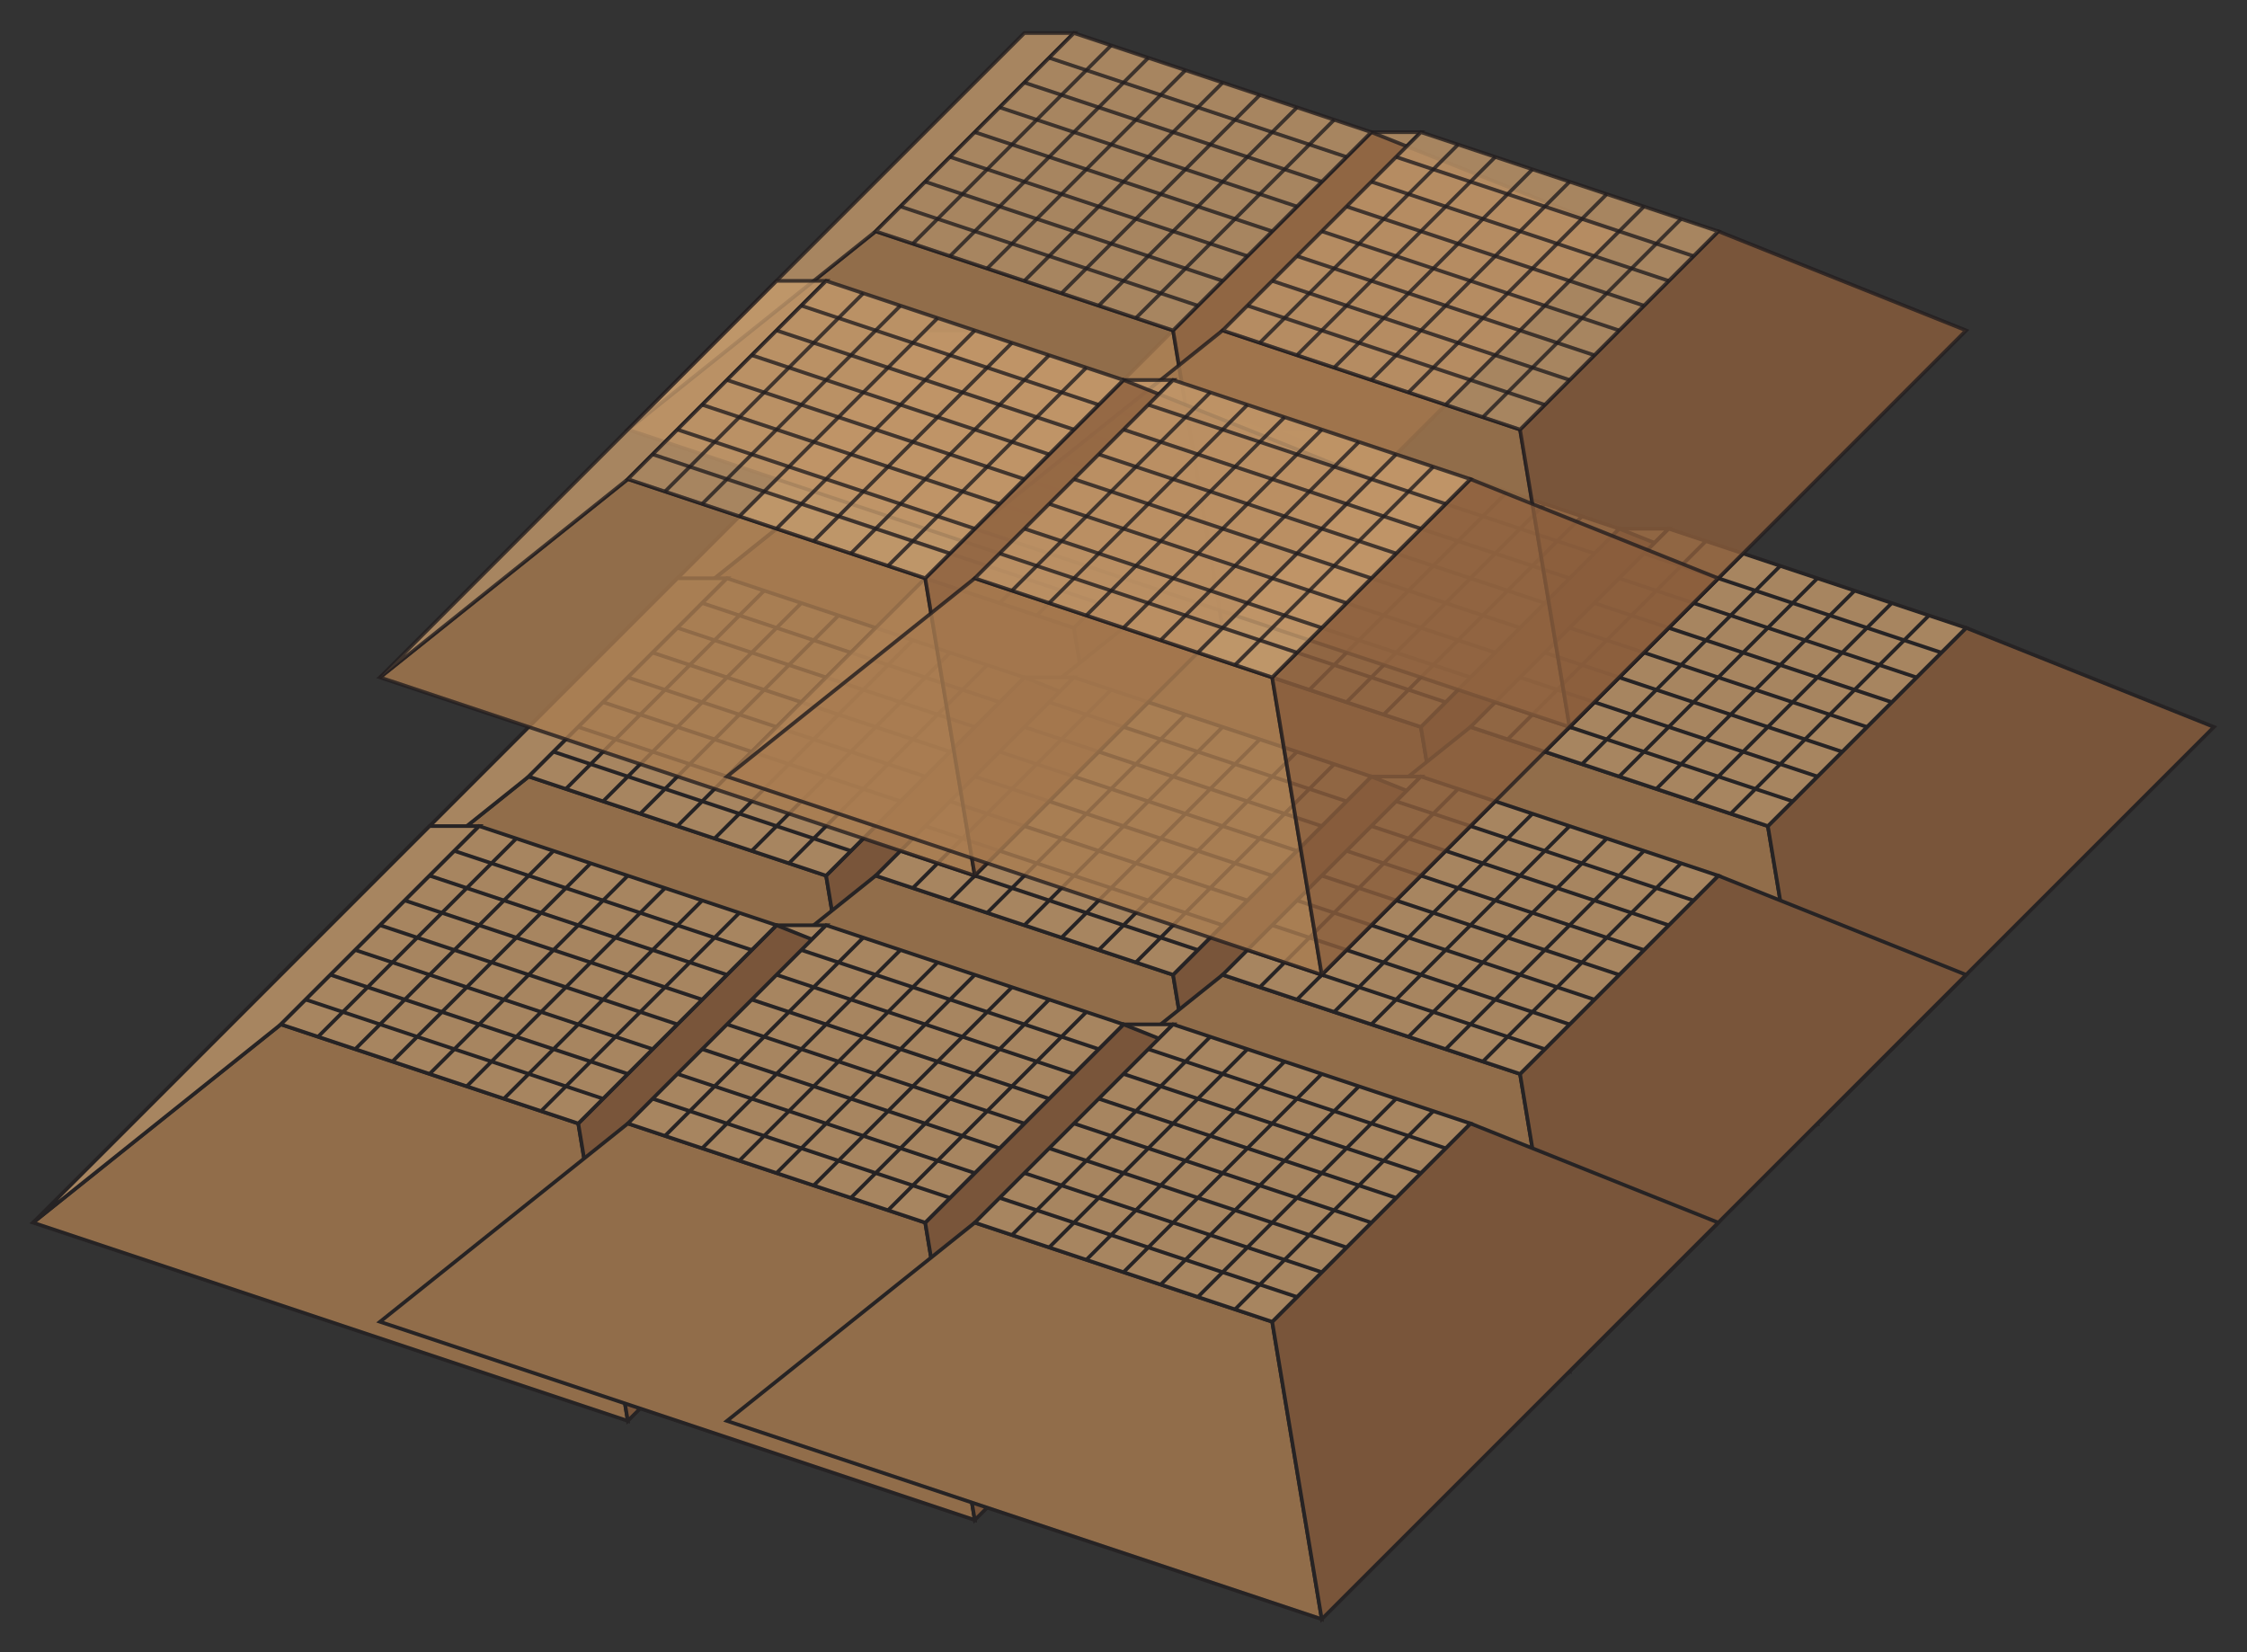 <?xml version="1.0" encoding="utf-8"?>
<!-- Generator: Adobe Illustrator 15.1.0, SVG Export Plug-In . SVG Version: 6.00 Build 0)  -->
<!DOCTYPE svg PUBLIC "-//W3C//DTD SVG 1.1//EN" "http://www.w3.org/Graphics/SVG/1.1/DTD/svg11.dtd">
<svg version="1.1" id="Layer_1" xmlns="http://www.w3.org/2000/svg" xmlns:xlink="http://www.w3.org/1999/xlink" x="0px" y="0px"
	 width="612px" height="450px" viewBox="0 0 612 450" enable-background="new 0 0 612 450" xml:space="preserve">
<rect x="0" y="0" width="612" height="450" fill="#333333" stroke="none"/>
<g opacity="0.8">
	<polygon fill="#C49A6C" stroke="#231F20" stroke-miterlimit="10" points="238.5,225 346.5,117 360,117 306,171 	"/>
	<polygon fill="#C49A6C" stroke="#231F20" stroke-miterlimit="10" points="333,252 441,144 454.5,144 400.5,198 	"/>
	<polygon fill="#A97C50" stroke="#231F20" stroke-miterlimit="10" points="144,198 211.5,144 292.5,171 306,252 	"/>
	<polygon fill="#C49A6C" stroke="#231F20" stroke-miterlimit="10" points="144,198 252,90 265.5,90 211.5,144 	"/>
	<path fill="#FFFFFF" stroke="#231F20" stroke-miterlimit="10" d="M211.5,144"/>
	<polygon fill="#8B5E3C" stroke="#231F20" stroke-miterlimit="10" points="292.5,171 346.5,117 414,144 306,252 	"/>
	<polygon fill="#C49A6C" stroke="#231F20" stroke-miterlimit="10" points="211.5,144 292.5,171 346.5,117 265.5,90 	"/>
	<line fill="#FFFFFF" stroke="#231F20" stroke-miterlimit="10" x1="221.625" y1="147.375" x2="275.625" y2="93.375"/>
	<line fill="#FFFFFF" stroke="#231F20" stroke-miterlimit="10" x1="231.75" y1="150.75" x2="285.75" y2="96.75"/>
	<line fill="#FFFFFF" stroke="#231F20" stroke-miterlimit="10" x1="241.875" y1="154.125" x2="295.875" y2="100.125"/>
	<line fill="#FFFFFF" stroke="#231F20" stroke-miterlimit="10" x1="252" y1="157.5" x2="306" y2="103.5"/>
	<line fill="#FFFFFF" stroke="#231F20" stroke-miterlimit="10" x1="262.125" y1="160.875" x2="316.125" y2="106.875"/>
	<line fill="#FFFFFF" stroke="#231F20" stroke-miterlimit="10" x1="272.25" y1="164.25" x2="326.25" y2="110.25"/>
	<line fill="#FFFFFF" stroke="#231F20" stroke-miterlimit="10" x1="282.375" y1="167.625" x2="336.375" y2="113.625"/>
	<line fill="#FFFFFF" stroke="#231F20" stroke-miterlimit="10" x1="299.25" y1="164.25" x2="218.25" y2="137.25"/>
	<line fill="#FFFFFF" stroke="#231F20" stroke-miterlimit="10" x1="306" y1="157.5" x2="225" y2="130.5"/>
	<line fill="#FFFFFF" stroke="#231F20" stroke-miterlimit="10" x1="231.75" y1="123.75" x2="312.75" y2="150.75"/>
	<line fill="#FFFFFF" stroke="#231F20" stroke-miterlimit="10" x1="319.5" y1="144" x2="238.5" y2="117"/>
	<line fill="#FFFFFF" stroke="#231F20" stroke-miterlimit="10" x1="245.25" y1="110.25" x2="326.25" y2="137.25"/>
	<line fill="#FFFFFF" stroke="#231F20" stroke-miterlimit="10" x1="333" y1="130.5" x2="252" y2="103.5"/>
	<line fill="#FFFFFF" stroke="#231F20" stroke-miterlimit="10" x1="339.75" y1="123.75" x2="258.75" y2="96.75"/>
	<polygon fill="#A97C50" stroke="#231F20" stroke-miterlimit="10" points="238.5,225 306,171 387,198 400.5,279 	"/>
	<path fill="#FFFFFF" stroke="#231F20" stroke-miterlimit="10" d="M306,171"/>
	<polygon fill="#8B5E3C" stroke="#231F20" stroke-miterlimit="10" points="387,198 441,144 508.5,171 400.5,279 	"/>
	<polygon fill="#C49A6C" stroke="#231F20" stroke-miterlimit="10" points="306,171 387,198 441,144 360,117 	"/>
	<line fill="#FFFFFF" stroke="#231F20" stroke-miterlimit="10" x1="316.125" y1="174.375" x2="370.125" y2="120.375"/>
	<line fill="#FFFFFF" stroke="#231F20" stroke-miterlimit="10" x1="326.25" y1="177.75" x2="380.25" y2="123.75"/>
	<line fill="#FFFFFF" stroke="#231F20" stroke-miterlimit="10" x1="336.375" y1="181.125" x2="390.375" y2="127.125"/>
	<line fill="#FFFFFF" stroke="#231F20" stroke-miterlimit="10" x1="346.5" y1="184.5" x2="400.5" y2="130.5"/>
	<line fill="#FFFFFF" stroke="#231F20" stroke-miterlimit="10" x1="356.625" y1="187.875" x2="410.625" y2="133.875"/>
	<line fill="#FFFFFF" stroke="#231F20" stroke-miterlimit="10" x1="366.75" y1="191.25" x2="420.75" y2="137.25"/>
	<line fill="#FFFFFF" stroke="#231F20" stroke-miterlimit="10" x1="376.875" y1="194.625" x2="430.875" y2="140.625"/>
	<line fill="#FFFFFF" stroke="#231F20" stroke-miterlimit="10" x1="393.75" y1="191.25" x2="312.75" y2="164.25"/>
	<line fill="#FFFFFF" stroke="#231F20" stroke-miterlimit="10" x1="400.5" y1="184.5" x2="319.5" y2="157.5"/>
	<line fill="#FFFFFF" stroke="#231F20" stroke-miterlimit="10" x1="326.25" y1="150.75" x2="407.25" y2="177.75"/>
	<line fill="#FFFFFF" stroke="#231F20" stroke-miterlimit="10" x1="414" y1="171" x2="333" y2="144"/>
	<line fill="#FFFFFF" stroke="#231F20" stroke-miterlimit="10" x1="339.75" y1="137.25" x2="420.75" y2="164.25"/>
	<line fill="#FFFFFF" stroke="#231F20" stroke-miterlimit="10" x1="427.5" y1="157.5" x2="346.5" y2="130.5"/>
	<line fill="#FFFFFF" stroke="#231F20" stroke-miterlimit="10" x1="434.25" y1="150.75" x2="353.25" y2="123.75"/>
	<polygon fill="#A97C50" stroke="#231F20" stroke-miterlimit="10" points="333,252 400.5,198 481.5,225 495,306 	"/>
	<path fill="#FFFFFF" stroke="#231F20" stroke-miterlimit="10" d="M400.5,198"/>
	<polygon fill="#8B5E3C" stroke="#231F20" stroke-miterlimit="10" points="481.5,225 535.5,171 603,198 495,306 	"/>
	<polygon fill="#C49A6C" stroke="#231F20" stroke-miterlimit="10" points="400.5,198 481.5,225 535.5,171 454.5,144 	"/>
	<line fill="#FFFFFF" stroke="#231F20" stroke-miterlimit="10" x1="410.625" y1="201.375" x2="464.625" y2="147.375"/>
	<line fill="#FFFFFF" stroke="#231F20" stroke-miterlimit="10" x1="420.75" y1="204.75" x2="474.75" y2="150.75"/>
	<line fill="#FFFFFF" stroke="#231F20" stroke-miterlimit="10" x1="430.875" y1="208.125" x2="484.875" y2="154.125"/>
	<line fill="#FFFFFF" stroke="#231F20" stroke-miterlimit="10" x1="441" y1="211.5" x2="495" y2="157.5"/>
	<line fill="#FFFFFF" stroke="#231F20" stroke-miterlimit="10" x1="451.125" y1="214.875" x2="505.125" y2="160.875"/>
	<line fill="#FFFFFF" stroke="#231F20" stroke-miterlimit="10" x1="461.25" y1="218.25" x2="515.25" y2="164.25"/>
	<line fill="#FFFFFF" stroke="#231F20" stroke-miterlimit="10" x1="471.375" y1="221.625" x2="525.375" y2="167.625"/>
	<line fill="#FFFFFF" stroke="#231F20" stroke-miterlimit="10" x1="488.25" y1="218.25" x2="407.25" y2="191.25"/>
	<line fill="#FFFFFF" stroke="#231F20" stroke-miterlimit="10" x1="495" y1="211.5" x2="414" y2="184.5"/>
	<line fill="#FFFFFF" stroke="#231F20" stroke-miterlimit="10" x1="420.75" y1="177.75" x2="501.75" y2="204.75"/>
	<line fill="#FFFFFF" stroke="#231F20" stroke-miterlimit="10" x1="508.5" y1="198" x2="427.5" y2="171"/>
	<line fill="#FFFFFF" stroke="#231F20" stroke-miterlimit="10" x1="434.25" y1="164.25" x2="515.25" y2="191.25"/>
	<line fill="#FFFFFF" stroke="#231F20" stroke-miterlimit="10" x1="522" y1="184.5" x2="441" y2="157.5"/>
	<line fill="#FFFFFF" stroke="#231F20" stroke-miterlimit="10" x1="528.75" y1="177.75" x2="447.75" y2="150.75"/>
	<polygon fill="#C49A6C" stroke="#231F20" stroke-miterlimit="10" points="171,292.5 279,184.5 292.5,184.5 238.5,238.5 	"/>
	<polygon fill="#C49A6C" stroke="#231F20" stroke-miterlimit="10" points="265.5,319.5 373.5,211.5 387,211.5 333,265.5 	"/>
	<polygon fill="#A97C50" stroke="#231F20" stroke-miterlimit="10" points="76.5,265.5 144,211.5 225,238.5 238.5,319.5 	"/>
	<polygon fill="#C49A6C" stroke="#231F20" stroke-miterlimit="10" points="76.5,265.5 184.5,157.5 198,157.5 144,211.5 	"/>
	<path fill="#FFFFFF" stroke="#231F20" stroke-miterlimit="10" d="M144,211.5"/>
	<polygon fill="#8B5E3C" stroke="#231F20" stroke-miterlimit="10" points="225,238.5 279,184.5 346.5,211.5 238.5,319.5 	"/>
	<polygon fill="#C49A6C" stroke="#231F20" stroke-miterlimit="10" points="144,211.5 225,238.5 279,184.5 198,157.5 	"/>
	<line fill="#FFFFFF" stroke="#231F20" stroke-miterlimit="10" x1="154.125" y1="214.875" x2="208.125" y2="160.875"/>
	<line fill="#FFFFFF" stroke="#231F20" stroke-miterlimit="10" x1="164.25" y1="218.25" x2="218.25" y2="164.25"/>
	<line fill="#FFFFFF" stroke="#231F20" stroke-miterlimit="10" x1="174.375" y1="221.625" x2="228.375" y2="167.625"/>
	<line fill="#FFFFFF" stroke="#231F20" stroke-miterlimit="10" x1="184.5" y1="225" x2="238.5" y2="171"/>
	<line fill="#FFFFFF" stroke="#231F20" stroke-miterlimit="10" x1="194.625" y1="228.375" x2="248.625" y2="174.375"/>
	<line fill="#FFFFFF" stroke="#231F20" stroke-miterlimit="10" x1="204.75" y1="231.75" x2="258.75" y2="177.75"/>
	<line fill="#FFFFFF" stroke="#231F20" stroke-miterlimit="10" x1="214.875" y1="235.125" x2="268.875" y2="181.125"/>
	<line fill="#FFFFFF" stroke="#231F20" stroke-miterlimit="10" x1="231.75" y1="231.75" x2="150.75" y2="204.75"/>
	<line fill="#FFFFFF" stroke="#231F20" stroke-miterlimit="10" x1="238.5" y1="225" x2="157.5" y2="198"/>
	<line fill="#FFFFFF" stroke="#231F20" stroke-miterlimit="10" x1="164.25" y1="191.25" x2="245.25" y2="218.25"/>
	<line fill="#FFFFFF" stroke="#231F20" stroke-miterlimit="10" x1="252" y1="211.5" x2="171" y2="184.5"/>
	<line fill="#FFFFFF" stroke="#231F20" stroke-miterlimit="10" x1="177.75" y1="177.75" x2="258.75" y2="204.75"/>
	<line fill="#FFFFFF" stroke="#231F20" stroke-miterlimit="10" x1="265.5" y1="198" x2="184.5" y2="171"/>
	<line fill="#FFFFFF" stroke="#231F20" stroke-miterlimit="10" x1="272.25" y1="191.25" x2="191.25" y2="164.25"/>
	<polygon fill="#A97C50" stroke="#231F20" stroke-miterlimit="10" points="171,292.5 238.5,238.5 319.5,265.5 333,346.5 	"/>
	<path fill="#FFFFFF" stroke="#231F20" stroke-miterlimit="10" d="M238.5,238.5"/>
	<polygon fill="#8B5E3C" stroke="#231F20" stroke-miterlimit="10" points="319.5,265.5 373.5,211.5 441,238.5 333,346.5 	"/>
	<polygon fill="#C49A6C" stroke="#231F20" stroke-miterlimit="10" points="238.5,238.5 319.5,265.5 373.5,211.5 292.5,184.5 	"/>
	<line fill="#FFFFFF" stroke="#231F20" stroke-miterlimit="10" x1="248.625" y1="241.875" x2="302.625" y2="187.875"/>
	<line fill="#FFFFFF" stroke="#231F20" stroke-miterlimit="10" x1="258.75" y1="245.25" x2="312.75" y2="191.25"/>
	<line fill="#FFFFFF" stroke="#231F20" stroke-miterlimit="10" x1="268.875" y1="248.625" x2="322.875" y2="194.625"/>
	<line fill="#FFFFFF" stroke="#231F20" stroke-miterlimit="10" x1="279" y1="252" x2="333" y2="198"/>
	<line fill="#FFFFFF" stroke="#231F20" stroke-miterlimit="10" x1="289.125" y1="255.375" x2="343.125" y2="201.375"/>
	<line fill="#FFFFFF" stroke="#231F20" stroke-miterlimit="10" x1="299.25" y1="258.75" x2="353.25" y2="204.75"/>
	<line fill="#FFFFFF" stroke="#231F20" stroke-miterlimit="10" x1="309.375" y1="262.125" x2="363.375" y2="208.125"/>
	<line fill="#FFFFFF" stroke="#231F20" stroke-miterlimit="10" x1="326.25" y1="258.75" x2="245.25" y2="231.75"/>
	<line fill="#FFFFFF" stroke="#231F20" stroke-miterlimit="10" x1="333" y1="252" x2="252" y2="225"/>
	<line fill="#FFFFFF" stroke="#231F20" stroke-miterlimit="10" x1="258.75" y1="218.25" x2="339.75" y2="245.25"/>
	<line fill="#FFFFFF" stroke="#231F20" stroke-miterlimit="10" x1="346.5" y1="238.5" x2="265.5" y2="211.5"/>
	<line fill="#FFFFFF" stroke="#231F20" stroke-miterlimit="10" x1="272.25" y1="204.75" x2="353.25" y2="231.75"/>
	<line fill="#FFFFFF" stroke="#231F20" stroke-miterlimit="10" x1="360" y1="225" x2="279" y2="198"/>
	<line fill="#FFFFFF" stroke="#231F20" stroke-miterlimit="10" x1="366.75" y1="218.25" x2="285.75" y2="191.25"/>
	<polygon fill="#A97C50" stroke="#231F20" stroke-miterlimit="10" points="265.5,319.5 333,265.5 414,292.5 427.5,373.5 	"/>
	<path fill="#FFFFFF" stroke="#231F20" stroke-miterlimit="10" d="M333,265.5"/>
	<polygon fill="#8B5E3C" stroke="#231F20" stroke-miterlimit="10" points="414,292.5 468,238.5 535.5,265.5 427.5,373.5 	"/>
	<polygon fill="#C49A6C" stroke="#231F20" stroke-miterlimit="10" points="333,265.5 414,292.5 468,238.5 387,211.5 	"/>
	<line fill="#FFFFFF" stroke="#231F20" stroke-miterlimit="10" x1="343.125" y1="268.875" x2="397.125" y2="214.875"/>
	<line fill="#FFFFFF" stroke="#231F20" stroke-miterlimit="10" x1="353.25" y1="272.25" x2="407.25" y2="218.25"/>
	<line fill="#FFFFFF" stroke="#231F20" stroke-miterlimit="10" x1="363.375" y1="275.625" x2="417.375" y2="221.625"/>
	<line fill="#FFFFFF" stroke="#231F20" stroke-miterlimit="10" x1="373.5" y1="279" x2="427.5" y2="225"/>
	<line fill="#FFFFFF" stroke="#231F20" stroke-miterlimit="10" x1="383.625" y1="282.375" x2="437.625" y2="228.375"/>
	<line fill="#FFFFFF" stroke="#231F20" stroke-miterlimit="10" x1="393.75" y1="285.75" x2="447.75" y2="231.75"/>
	<line fill="#FFFFFF" stroke="#231F20" stroke-miterlimit="10" x1="403.875" y1="289.125" x2="457.875" y2="235.125"/>
	<line fill="#FFFFFF" stroke="#231F20" stroke-miterlimit="10" x1="420.75" y1="285.75" x2="339.75" y2="258.75"/>
	<line fill="#FFFFFF" stroke="#231F20" stroke-miterlimit="10" x1="427.5" y1="279" x2="346.5" y2="252"/>
	<line fill="#FFFFFF" stroke="#231F20" stroke-miterlimit="10" x1="353.25" y1="245.25" x2="434.25" y2="272.25"/>
	<line fill="#FFFFFF" stroke="#231F20" stroke-miterlimit="10" x1="441" y1="265.5" x2="360" y2="238.5"/>
	<line fill="#FFFFFF" stroke="#231F20" stroke-miterlimit="10" x1="366.75" y1="231.75" x2="447.75" y2="258.75"/>
	<line fill="#FFFFFF" stroke="#231F20" stroke-miterlimit="10" x1="454.5" y1="252" x2="373.5" y2="225"/>
	<line fill="#FFFFFF" stroke="#231F20" stroke-miterlimit="10" x1="461.25" y1="245.25" x2="380.25" y2="218.25"/>
	<polygon fill="#C49A6C" stroke="#231F20" stroke-miterlimit="10" points="103.5,360 211.5,252 225,252 171,306 	"/>
	<polygon fill="#C49A6C" stroke="#231F20" stroke-miterlimit="10" points="198,387 306,279 319.5,279 265.5,333 	"/>
	<polygon fill="#A97C50" stroke="#231F20" stroke-miterlimit="10" points="9,333 76.5,279 157.5,306 171,387 	"/>
	<polygon fill="#C49A6C" stroke="#231F20" stroke-miterlimit="10" points="9,333 117,225 130.5,225 76.5,279 	"/>
	<path fill="#FFFFFF" stroke="#231F20" stroke-miterlimit="10" d="M76.5,279"/>
	<polygon fill="#8B5E3C" stroke="#231F20" stroke-miterlimit="10" points="157.5,306 211.5,252 279,279 171,387 	"/>
	<polygon fill="#C49A6C" stroke="#231F20" stroke-miterlimit="10" points="76.5,279 157.5,306 211.5,252 130.5,225 	"/>
	<line fill="#FFFFFF" stroke="#231F20" stroke-miterlimit="10" x1="86.625" y1="282.375" x2="140.625" y2="228.375"/>
	<line fill="#FFFFFF" stroke="#231F20" stroke-miterlimit="10" x1="96.75" y1="285.75" x2="150.75" y2="231.75"/>
	<line fill="#FFFFFF" stroke="#231F20" stroke-miterlimit="10" x1="106.875" y1="289.125" x2="160.875" y2="235.125"/>
	<line fill="#FFFFFF" stroke="#231F20" stroke-miterlimit="10" x1="117" y1="292.5" x2="171" y2="238.5"/>
	<line fill="#FFFFFF" stroke="#231F20" stroke-miterlimit="10" x1="127.125" y1="295.875" x2="181.125" y2="241.875"/>
	<line fill="#FFFFFF" stroke="#231F20" stroke-miterlimit="10" x1="137.25" y1="299.25" x2="191.25" y2="245.25"/>
	<line fill="#FFFFFF" stroke="#231F20" stroke-miterlimit="10" x1="147.375" y1="302.625" x2="201.375" y2="248.625"/>
	<line fill="#FFFFFF" stroke="#231F20" stroke-miterlimit="10" x1="164.25" y1="299.25" x2="83.25" y2="272.25"/>
	<line fill="#FFFFFF" stroke="#231F20" stroke-miterlimit="10" x1="171" y1="292.5" x2="90" y2="265.5"/>
	<line fill="#FFFFFF" stroke="#231F20" stroke-miterlimit="10" x1="96.75" y1="258.75" x2="177.75" y2="285.75"/>
	<line fill="#FFFFFF" stroke="#231F20" stroke-miterlimit="10" x1="184.5" y1="279" x2="103.5" y2="252"/>
	<line fill="#FFFFFF" stroke="#231F20" stroke-miterlimit="10" x1="110.25" y1="245.25" x2="191.25" y2="272.25"/>
	<line fill="#FFFFFF" stroke="#231F20" stroke-miterlimit="10" x1="198" y1="265.5" x2="117" y2="238.5"/>
	<line fill="#FFFFFF" stroke="#231F20" stroke-miterlimit="10" x1="204.75" y1="258.75" x2="123.75" y2="231.75"/>
	<polygon fill="#A97C50" stroke="#231F20" stroke-miterlimit="10" points="103.5,360 171,306 252,333 265.5,414 	"/>
	<path fill="#FFFFFF" stroke="#231F20" stroke-miterlimit="10" d="M171,306"/>
	<polygon fill="#8B5E3C" stroke="#231F20" stroke-miterlimit="10" points="252,333 306,279 373.5,306 265.5,414 	"/>
	<polygon fill="#C49A6C" stroke="#231F20" stroke-miterlimit="10" points="171,306 252,333 306,279 225,252 	"/>
	<line fill="#FFFFFF" stroke="#231F20" stroke-miterlimit="10" x1="181.125" y1="309.375" x2="235.125" y2="255.375"/>
	<line fill="#FFFFFF" stroke="#231F20" stroke-miterlimit="10" x1="191.25" y1="312.75" x2="245.25" y2="258.75"/>
	<line fill="#FFFFFF" stroke="#231F20" stroke-miterlimit="10" x1="201.375" y1="316.125" x2="255.375" y2="262.125"/>
	<line fill="#FFFFFF" stroke="#231F20" stroke-miterlimit="10" x1="211.5" y1="319.5" x2="265.5" y2="265.5"/>
	<line fill="#FFFFFF" stroke="#231F20" stroke-miterlimit="10" x1="221.625" y1="322.875" x2="275.625" y2="268.875"/>
	<line fill="#FFFFFF" stroke="#231F20" stroke-miterlimit="10" x1="231.75" y1="326.25" x2="285.75" y2="272.25"/>
	<line fill="#FFFFFF" stroke="#231F20" stroke-miterlimit="10" x1="241.875" y1="329.625" x2="295.875" y2="275.625"/>
	<line fill="#FFFFFF" stroke="#231F20" stroke-miterlimit="10" x1="258.75" y1="326.25" x2="177.75" y2="299.25"/>
	<line fill="#FFFFFF" stroke="#231F20" stroke-miterlimit="10" x1="265.5" y1="319.5" x2="184.5" y2="292.5"/>
	<line fill="#FFFFFF" stroke="#231F20" stroke-miterlimit="10" x1="191.25" y1="285.75" x2="272.25" y2="312.75"/>
	<line fill="#FFFFFF" stroke="#231F20" stroke-miterlimit="10" x1="279" y1="306" x2="198" y2="279"/>
	<line fill="#FFFFFF" stroke="#231F20" stroke-miterlimit="10" x1="204.75" y1="272.25" x2="285.75" y2="299.25"/>
	<line fill="#FFFFFF" stroke="#231F20" stroke-miterlimit="10" x1="292.5" y1="292.5" x2="211.5" y2="265.5"/>
	<line fill="#FFFFFF" stroke="#231F20" stroke-miterlimit="10" x1="299.25" y1="285.75" x2="218.25" y2="258.75"/>
	<polygon fill="#A97C50" stroke="#231F20" stroke-miterlimit="10" points="198,387 265.5,333 346.5,360 360,441 	"/>
	<path fill="#FFFFFF" stroke="#231F20" stroke-miterlimit="10" d="M265.5,333"/>
	<polygon fill="#8B5E3C" stroke="#231F20" stroke-miterlimit="10" points="346.5,360 400.5,306 468,333 360,441 	"/>
	<polygon fill="#C49A6C" stroke="#231F20" stroke-miterlimit="10" points="265.5,333 346.5,360 400.5,306 319.5,279 	"/>
	<line fill="#FFFFFF" stroke="#231F20" stroke-miterlimit="10" x1="275.625" y1="336.375" x2="329.625" y2="282.375"/>
	<line fill="#FFFFFF" stroke="#231F20" stroke-miterlimit="10" x1="285.75" y1="339.75" x2="339.75" y2="285.75"/>
	<line fill="#FFFFFF" stroke="#231F20" stroke-miterlimit="10" x1="295.875" y1="343.125" x2="349.875" y2="289.125"/>
	<line fill="#FFFFFF" stroke="#231F20" stroke-miterlimit="10" x1="306" y1="346.5" x2="360" y2="292.5"/>
	<line fill="#FFFFFF" stroke="#231F20" stroke-miterlimit="10" x1="316.125" y1="349.875" x2="370.125" y2="295.875"/>
	<line fill="#FFFFFF" stroke="#231F20" stroke-miterlimit="10" x1="326.25" y1="353.25" x2="380.25" y2="299.25"/>
	<line fill="#FFFFFF" stroke="#231F20" stroke-miterlimit="10" x1="336.375" y1="356.625" x2="390.375" y2="302.625"/>
	<line fill="#FFFFFF" stroke="#231F20" stroke-miterlimit="10" x1="353.25" y1="353.25" x2="272.25" y2="326.25"/>
	<line fill="#FFFFFF" stroke="#231F20" stroke-miterlimit="10" x1="360" y1="346.5" x2="279" y2="319.5"/>
	<line fill="#FFFFFF" stroke="#231F20" stroke-miterlimit="10" x1="285.75" y1="312.75" x2="366.75" y2="339.75"/>
	<line fill="#FFFFFF" stroke="#231F20" stroke-miterlimit="10" x1="373.5" y1="333" x2="292.5" y2="306"/>
	<line fill="#FFFFFF" stroke="#231F20" stroke-miterlimit="10" x1="299.25" y1="299.25" x2="380.25" y2="326.25"/>
	<line fill="#FFFFFF" stroke="#231F20" stroke-miterlimit="10" x1="387" y1="319.5" x2="306" y2="292.5"/>
	<line fill="#FFFFFF" stroke="#231F20" stroke-miterlimit="10" x1="393.75" y1="312.75" x2="312.75" y2="285.75"/>
</g>
<polygon opacity="0.8" fill="#C49A6C" stroke="#231F20" stroke-miterlimit="10" points="265.5,144 373.5,36 387,36 333,90 "/>
<polygon opacity="0.8" fill="#A97C50" stroke="#231F20" stroke-miterlimit="10" points="171,117 238.5,63 319.5,90 333,171 "/>
<polygon opacity="0.8" fill="#C49A6C" stroke="#231F20" stroke-miterlimit="10" points="171,117 279,9 292.5,9 238.5,63 "/>
<path opacity="0.8" fill="#FFFFFF" stroke="#231F20" stroke-miterlimit="10" d="M238.5,63"/>
<polygon opacity="0.8" fill="#8B5E3C" stroke="#231F20" stroke-miterlimit="10" points="319.5,90 373.5,36 441,63 333,171 "/>
<polygon opacity="0.8" fill="#C49A6C" stroke="#231F20" stroke-miterlimit="10" points="238.5,63 319.5,90 373.5,36 292.5,9 "/>
<line opacity="0.8" fill="#FFFFFF" stroke="#231F20" stroke-miterlimit="10" x1="248.625" y1="66.375" x2="302.625" y2="12.375"/>
<line opacity="0.8" fill="#FFFFFF" stroke="#231F20" stroke-miterlimit="10" x1="258.75" y1="69.75" x2="312.75" y2="15.75"/>
<line opacity="0.8" fill="#FFFFFF" stroke="#231F20" stroke-miterlimit="10" x1="268.875" y1="73.125" x2="322.875" y2="19.125"/>
<line opacity="0.8" fill="#FFFFFF" stroke="#231F20" stroke-miterlimit="10" x1="279" y1="76.5" x2="333" y2="22.5"/>
<line opacity="0.8" fill="#FFFFFF" stroke="#231F20" stroke-miterlimit="10" x1="289.125" y1="79.875" x2="343.125" y2="25.875"/>
<line opacity="0.8" fill="#FFFFFF" stroke="#231F20" stroke-miterlimit="10" x1="299.25" y1="83.25" x2="353.25" y2="29.25"/>
<line opacity="0.8" fill="#FFFFFF" stroke="#231F20" stroke-miterlimit="10" x1="309.375" y1="86.625" x2="363.375" y2="32.625"/>
<line opacity="0.8" fill="#FFFFFF" stroke="#231F20" stroke-miterlimit="10" x1="326.25" y1="83.25" x2="245.25" y2="56.25"/>
<line opacity="0.8" fill="#FFFFFF" stroke="#231F20" stroke-miterlimit="10" x1="333" y1="76.5" x2="252" y2="49.5"/>
<line opacity="0.8" fill="#FFFFFF" stroke="#231F20" stroke-miterlimit="10" x1="258.75" y1="42.75" x2="339.75" y2="69.75"/>
<line opacity="0.8" fill="#FFFFFF" stroke="#231F20" stroke-miterlimit="10" x1="346.5" y1="63" x2="265.5" y2="36"/>
<line opacity="0.8" fill="#FFFFFF" stroke="#231F20" stroke-miterlimit="10" x1="272.25" y1="29.25" x2="353.25" y2="56.25"/>
<line opacity="0.8" fill="#FFFFFF" stroke="#231F20" stroke-miterlimit="10" x1="360" y1="49.5" x2="279" y2="22.5"/>
<line opacity="0.8" fill="#FFFFFF" stroke="#231F20" stroke-miterlimit="10" x1="366.75" y1="42.75" x2="285.75" y2="15.75"/>
<polygon opacity="0.8" fill="#A97C50" stroke="#231F20" stroke-miterlimit="10" points="265.5,144 333,90 414,117 427.5,198 "/>
<path opacity="0.8" fill="#FFFFFF" stroke="#231F20" stroke-miterlimit="10" d="M333,90"/>
<polygon opacity="0.8" fill="#8B5E3C" stroke="#231F20" stroke-miterlimit="10" points="414,117 468,63 535.5,90 427.5,198 "/>
<polygon opacity="0.8" fill="#C49A6C" stroke="#231F20" stroke-miterlimit="10" points="333,90 414,117 468,63 387,36 "/>
<line opacity="0.8" fill="#FFFFFF" stroke="#231F20" stroke-miterlimit="10" x1="343.125" y1="93.375" x2="397.125" y2="39.375"/>
<line opacity="0.8" fill="#FFFFFF" stroke="#231F20" stroke-miterlimit="10" x1="353.25" y1="96.75" x2="407.25" y2="42.75"/>
<line opacity="0.8" fill="#FFFFFF" stroke="#231F20" stroke-miterlimit="10" x1="363.375" y1="100.125" x2="417.375" y2="46.125"/>
<line opacity="0.8" fill="#FFFFFF" stroke="#231F20" stroke-miterlimit="10" x1="373.5" y1="103.5" x2="427.5" y2="49.5"/>
<line opacity="0.8" fill="#FFFFFF" stroke="#231F20" stroke-miterlimit="10" x1="383.625" y1="106.875" x2="437.625" y2="52.875"/>
<line opacity="0.8" fill="#FFFFFF" stroke="#231F20" stroke-miterlimit="10" x1="393.75" y1="110.25" x2="447.75" y2="56.25"/>
<line opacity="0.8" fill="#FFFFFF" stroke="#231F20" stroke-miterlimit="10" x1="403.875" y1="113.625" x2="457.875" y2="59.625"/>
<line opacity="0.8" fill="#FFFFFF" stroke="#231F20" stroke-miterlimit="10" x1="420.75" y1="110.25" x2="339.75" y2="83.25"/>
<line opacity="0.8" fill="#FFFFFF" stroke="#231F20" stroke-miterlimit="10" x1="427.5" y1="103.5" x2="346.5" y2="76.5"/>
<line opacity="0.8" fill="#FFFFFF" stroke="#231F20" stroke-miterlimit="10" x1="353.25" y1="69.75" x2="434.25" y2="96.75"/>
<line opacity="0.8" fill="#FFFFFF" stroke="#231F20" stroke-miterlimit="10" x1="441" y1="90" x2="360" y2="63"/>
<line opacity="0.8" fill="#FFFFFF" stroke="#231F20" stroke-miterlimit="10" x1="366.75" y1="56.25" x2="447.75" y2="83.25"/>
<line opacity="0.8" fill="#FFFFFF" stroke="#231F20" stroke-miterlimit="10" x1="454.5" y1="76.5" x2="373.5" y2="49.5"/>
<line opacity="0.8" fill="#FFFFFF" stroke="#231F20" stroke-miterlimit="10" x1="461.25" y1="69.75" x2="380.25" y2="42.75"/>
<polygon opacity="0.8" fill="#C49A6C" stroke="#231F20" stroke-miterlimit="10" points="198,211.5 306,103.5 319.5,103.5 
	265.5,157.5 "/>
<polygon opacity="0.8" fill="#A97C50" stroke="#231F20" stroke-miterlimit="10" points="103.5,184.5 171,130.5 252,157.5 
	265.5,238.5 "/>
<polygon opacity="0.8" fill="#C49A6C" stroke="#231F20" stroke-miterlimit="10" points="103.5,184.5 211.5,76.5 225,76.5 171,130.5 
	"/>
<path opacity="0.8" fill="#FFFFFF" stroke="#231F20" stroke-miterlimit="10" d="M171,130.5"/>
<polygon opacity="0.8" fill="#8B5E3C" stroke="#231F20" stroke-miterlimit="10" points="252,157.5 306,103.5 373.5,130.5 
	265.5,238.5 "/>
<polygon opacity="0.8" fill="#C49A6C" stroke="#231F20" stroke-miterlimit="10" points="171,130.5 252,157.5 306,103.5 225,76.5 "/>
<line opacity="0.8" fill="#FFFFFF" stroke="#231F20" stroke-miterlimit="10" x1="181.125" y1="133.875" x2="235.125" y2="79.875"/>
<line opacity="0.8" fill="#FFFFFF" stroke="#231F20" stroke-miterlimit="10" x1="191.25" y1="137.25" x2="245.25" y2="83.25"/>
<line opacity="0.8" fill="#FFFFFF" stroke="#231F20" stroke-miterlimit="10" x1="201.375" y1="140.625" x2="255.375" y2="86.625"/>
<line opacity="0.8" fill="#FFFFFF" stroke="#231F20" stroke-miterlimit="10" x1="211.5" y1="144" x2="265.5" y2="90"/>
<line opacity="0.8" fill="#FFFFFF" stroke="#231F20" stroke-miterlimit="10" x1="221.625" y1="147.375" x2="275.625" y2="93.375"/>
<line opacity="0.8" fill="#FFFFFF" stroke="#231F20" stroke-miterlimit="10" x1="231.75" y1="150.75" x2="285.75" y2="96.75"/>
<line opacity="0.8" fill="#FFFFFF" stroke="#231F20" stroke-miterlimit="10" x1="241.875" y1="154.125" x2="295.875" y2="100.125"/>
<line opacity="0.8" fill="#FFFFFF" stroke="#231F20" stroke-miterlimit="10" x1="258.75" y1="150.75" x2="177.75" y2="123.75"/>
<line opacity="0.8" fill="#FFFFFF" stroke="#231F20" stroke-miterlimit="10" x1="265.5" y1="144" x2="184.5" y2="117"/>
<line opacity="0.8" fill="#FFFFFF" stroke="#231F20" stroke-miterlimit="10" x1="191.25" y1="110.25" x2="272.25" y2="137.25"/>
<line opacity="0.8" fill="#FFFFFF" stroke="#231F20" stroke-miterlimit="10" x1="279" y1="130.5" x2="198" y2="103.5"/>
<line opacity="0.8" fill="#FFFFFF" stroke="#231F20" stroke-miterlimit="10" x1="204.75" y1="96.75" x2="285.75" y2="123.75"/>
<line opacity="0.8" fill="#FFFFFF" stroke="#231F20" stroke-miterlimit="10" x1="292.5" y1="117" x2="211.5" y2="90"/>
<line opacity="0.8" fill="#FFFFFF" stroke="#231F20" stroke-miterlimit="10" x1="299.25" y1="110.25" x2="218.25" y2="83.25"/>
<polygon opacity="0.8" fill="#A97C50" stroke="#231F20" stroke-miterlimit="10" points="198,211.5 265.5,157.5 346.5,184.5 
	360,265.5 "/>
<path opacity="0.8" fill="#FFFFFF" stroke="#231F20" stroke-miterlimit="10" d="M265.5,157.5"/>
<polygon opacity="0.8" fill="#8B5E3C" stroke="#231F20" stroke-miterlimit="10" points="346.5,184.5 400.5,130.5 468,157.5 
	360,265.5 "/>
<polygon opacity="0.8" fill="#C49A6C" stroke="#231F20" stroke-miterlimit="10" points="265.5,157.5 346.5,184.5 400.5,130.5 
	319.5,103.5 "/>
<line opacity="0.8" fill="#FFFFFF" stroke="#231F20" stroke-miterlimit="10" x1="275.625" y1="160.875" x2="329.625" y2="106.875"/>
<line opacity="0.8" fill="#FFFFFF" stroke="#231F20" stroke-miterlimit="10" x1="285.75" y1="164.25" x2="339.75" y2="110.25"/>
<line opacity="0.8" fill="#FFFFFF" stroke="#231F20" stroke-miterlimit="10" x1="295.875" y1="167.625" x2="349.875" y2="113.625"/>
<line opacity="0.8" fill="#FFFFFF" stroke="#231F20" stroke-miterlimit="10" x1="306" y1="171" x2="360" y2="117"/>
<line opacity="0.8" fill="#FFFFFF" stroke="#231F20" stroke-miterlimit="10" x1="316.125" y1="174.375" x2="370.125" y2="120.375"/>
<line opacity="0.8" fill="#FFFFFF" stroke="#231F20" stroke-miterlimit="10" x1="326.25" y1="177.75" x2="380.25" y2="123.75"/>
<line opacity="0.8" fill="#FFFFFF" stroke="#231F20" stroke-miterlimit="10" x1="336.375" y1="181.125" x2="390.375" y2="127.125"/>
<line opacity="0.8" fill="#FFFFFF" stroke="#231F20" stroke-miterlimit="10" x1="353.25" y1="177.75" x2="272.25" y2="150.75"/>
<line opacity="0.8" fill="#FFFFFF" stroke="#231F20" stroke-miterlimit="10" x1="360" y1="171" x2="279" y2="144"/>
<line opacity="0.8" fill="#FFFFFF" stroke="#231F20" stroke-miterlimit="10" x1="285.75" y1="137.25" x2="366.75" y2="164.25"/>
<line opacity="0.8" fill="#FFFFFF" stroke="#231F20" stroke-miterlimit="10" x1="373.5" y1="157.5" x2="292.5" y2="130.5"/>
<line opacity="0.8" fill="#FFFFFF" stroke="#231F20" stroke-miterlimit="10" x1="299.25" y1="123.75" x2="380.25" y2="150.75"/>
<line opacity="0.8" fill="#FFFFFF" stroke="#231F20" stroke-miterlimit="10" x1="387" y1="144" x2="306" y2="117"/>
<line opacity="0.8" fill="#FFFFFF" stroke="#231F20" stroke-miterlimit="10" x1="393.75" y1="137.25" x2="312.75" y2="110.25"/>
</svg>
